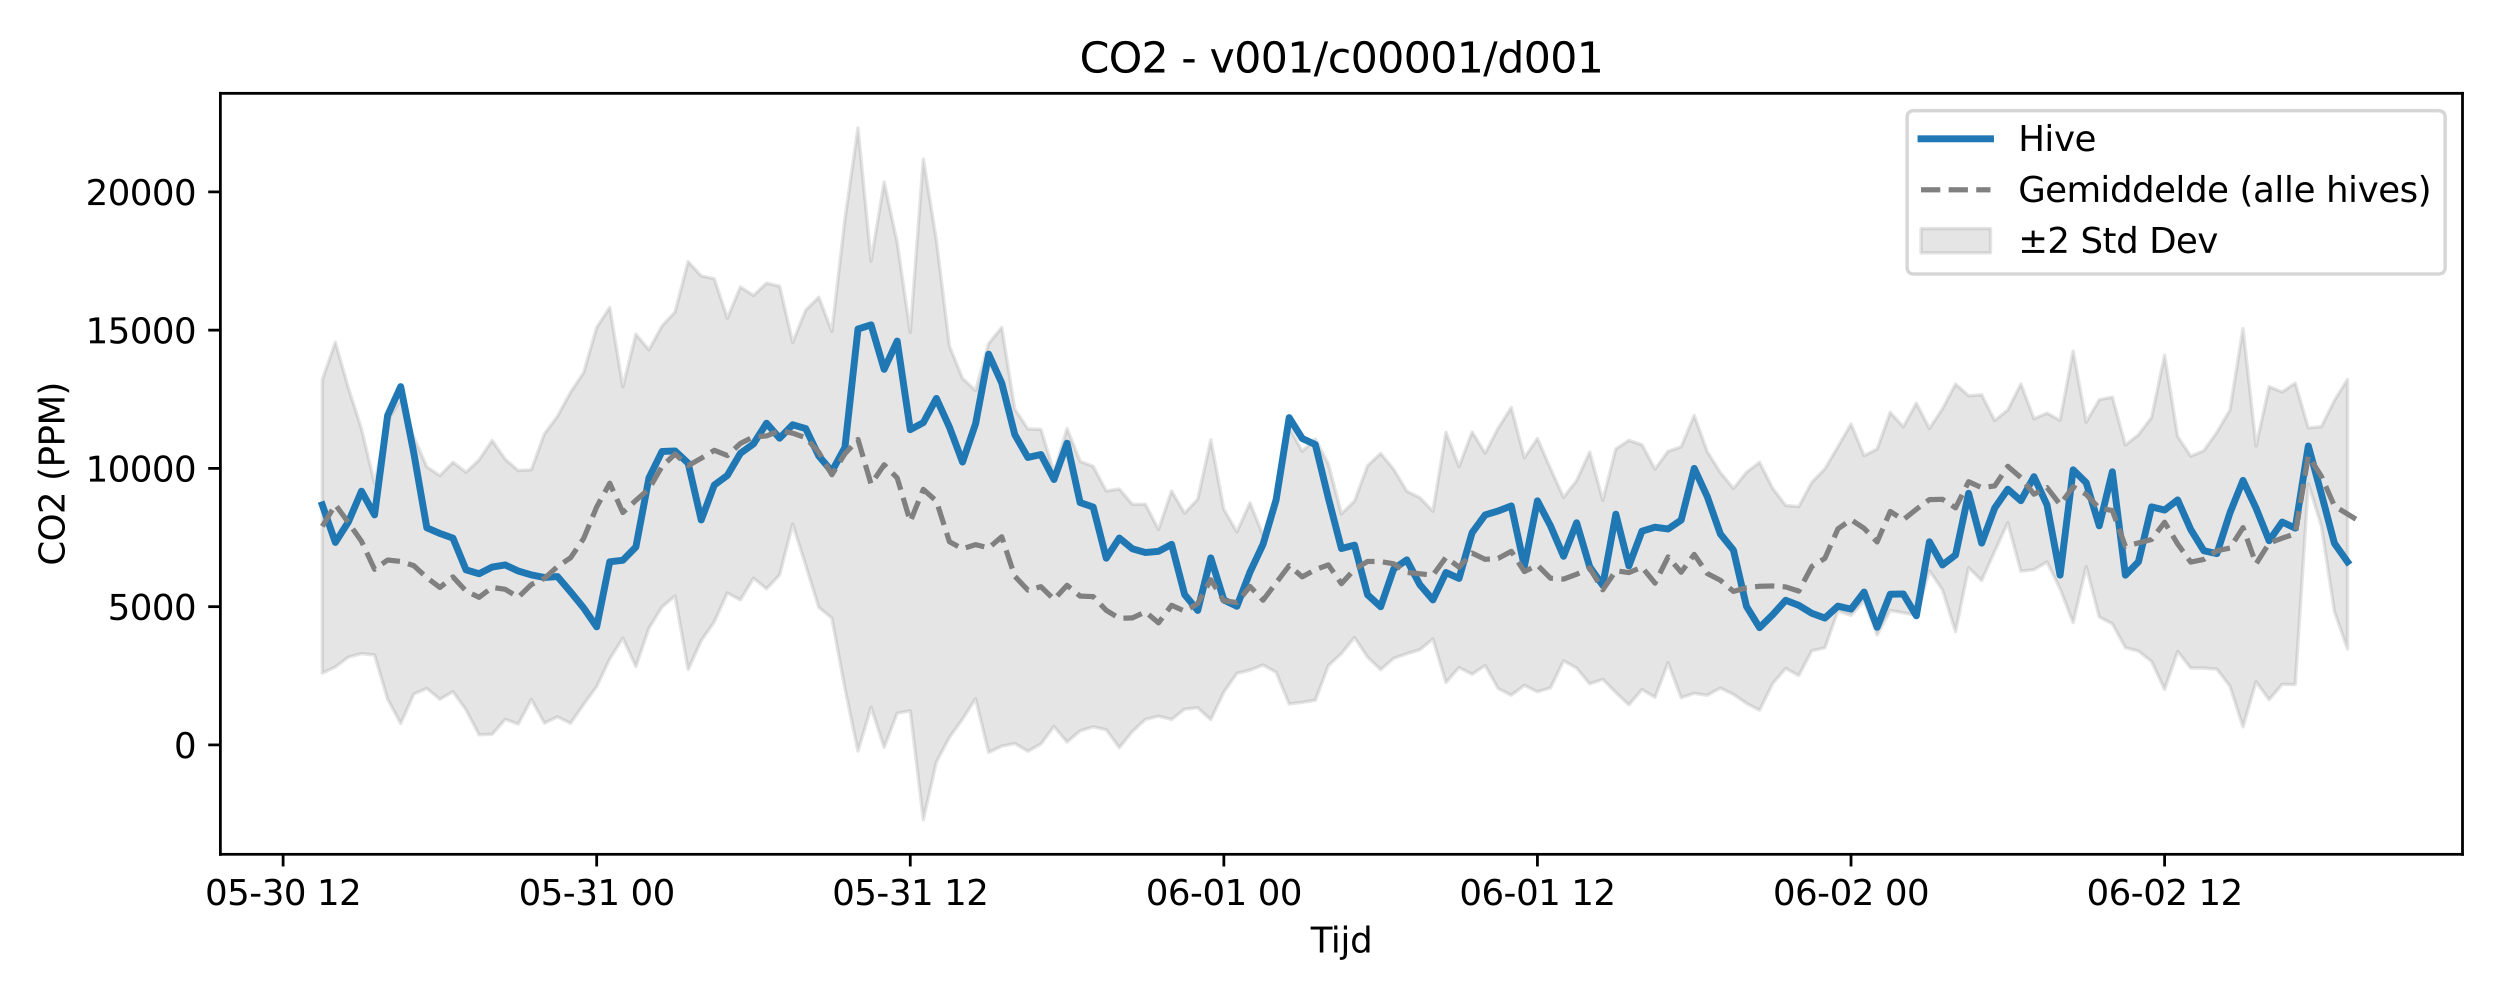<?xml version="1.0" encoding="utf-8" standalone="no"?>
<!DOCTYPE svg PUBLIC "-//W3C//DTD SVG 1.1//EN"
  "http://www.w3.org/Graphics/SVG/1.1/DTD/svg11.dtd">
<svg xmlns:xlink="http://www.w3.org/1999/xlink" width="720pt" height="288pt" viewBox="0 0 720 288" xmlns="http://www.w3.org/2000/svg" version="1.1">
 <defs>
  <style type="text/css">*{stroke-linejoin: round; stroke-linecap: butt}</style>
 </defs>
 <g id="figure_1">
  <g id="patch_1">
   <path d="M 0 288 
L 720 288 
L 720 0 
L 0 0 
z
" style="fill: #ffffff"/>
  </g>
  <g id="axes_1">
   <g id="patch_2">
    <path d="M 63.47 246.04 
L 709.2 246.04 
L 709.2 26.88 
L 63.47 26.88 
z
" style="fill: #ffffff"/>
   </g>
   <g id="FillBetweenPolyCollection_1">
    <defs>
     <path id="mf6eda9d746" d="M 92.821 -178.653 
L 92.821 -94.155 
L 96.584 -95.912 
L 100.347 -98.771 
L 104.11 -99.751 
L 107.873 -99.376 
L 111.636 -86.657 
L 115.399 -79.624 
L 119.162 -88.085 
L 122.925 -89.747 
L 126.688 -86.605 
L 130.451 -88.816 
L 134.214 -83.571 
L 137.977 -76.383 
L 141.74 -76.519 
L 145.503 -80.82 
L 149.266 -79.477 
L 153.029 -86.599 
L 156.792 -79.742 
L 160.555 -81.551 
L 164.318 -79.695 
L 168.081 -85.127 
L 171.844 -90.304 
L 175.607 -98.219 
L 179.37 -104.205 
L 183.133 -96.044 
L 186.896 -107.08 
L 190.659 -113.195 
L 194.422 -116.335 
L 198.185 -95.151 
L 201.948 -103.497 
L 205.711 -108.905 
L 209.474 -117.235 
L 213.237 -115.233 
L 217 -121.488 
L 220.763 -118.427 
L 224.526 -122.42 
L 228.289 -137.067 
L 232.052 -125.183 
L 235.815 -113.085 
L 239.578 -110.001 
L 243.341 -89.713 
L 247.104 -71.7 
L 250.867 -84.316 
L 254.63 -72.768 
L 258.393 -82.601 
L 262.156 -83.304 
L 265.919 -51.922 
L 269.682 -68.562 
L 273.445 -75.65 
L 277.208 -80.87 
L 280.971 -86.763 
L 284.734 -71.301 
L 288.497 -73.111 
L 292.26 -73.869 
L 296.023 -71.629 
L 299.786 -73.724 
L 303.549 -78.782 
L 307.312 -74.279 
L 311.075 -77.502 
L 314.838 -78.667 
L 318.601 -77.838 
L 322.364 -72.668 
L 326.127 -77.336 
L 329.89 -80.811 
L 333.653 -81.745 
L 337.416 -80.799 
L 341.179 -83.781 
L 344.942 -84.152 
L 348.705 -80.753 
L 352.468 -88.667 
L 356.231 -94.09 
L 359.994 -94.985 
L 363.757 -96.492 
L 367.52 -94.39 
L 371.283 -85.267 
L 375.046 -85.727 
L 378.809 -86.34 
L 382.572 -96.282 
L 386.335 -99.778 
L 390.098 -104.398 
L 393.861 -98.752 
L 397.624 -95.131 
L 401.387 -98.405 
L 405.15 -99.74 
L 408.913 -100.87 
L 412.676 -103.971 
L 416.439 -91.457 
L 420.202 -95.737 
L 423.965 -93.824 
L 427.728 -96.32 
L 431.491 -89.676 
L 435.254 -87.791 
L 439.017 -90.602 
L 442.78 -88.768 
L 446.543 -89.904 
L 450.306 -97.682 
L 454.069 -95.595 
L 457.832 -91.046 
L 461.595 -92.357 
L 465.358 -88.549 
L 469.121 -85.011 
L 472.884 -89.403 
L 476.647 -87.203 
L 480.41 -97.173 
L 484.173 -87.071 
L 487.936 -88.318 
L 491.699 -87.76 
L 495.462 -89.848 
L 499.225 -88.032 
L 502.988 -85.446 
L 506.751 -83.454 
L 510.514 -91.096 
L 514.277 -95.494 
L 518.04 -93.433 
L 521.803 -100.579 
L 525.566 -101.437 
L 529.329 -112.008 
L 533.092 -110.781 
L 536.855 -114.923 
L 540.618 -105.139 
L 544.381 -112.174 
L 548.144 -111.524 
L 551.907 -110.764 
L 555.67 -123.637 
L 559.433 -118.122 
L 563.196 -106.09 
L 566.959 -124.502 
L 570.722 -120.823 
L 574.485 -129.225 
L 578.248 -137.452 
L 582.011 -123.492 
L 585.774 -123.935 
L 589.537 -126.158 
L 593.3 -118.444 
L 597.063 -108.688 
L 600.826 -124.797 
L 604.589 -110.328 
L 608.352 -108.349 
L 612.115 -101.485 
L 615.878 -100.472 
L 619.641 -97.515 
L 623.404 -89.475 
L 627.167 -100.364 
L 630.93 -95.615 
L 634.693 -95.595 
L 638.456 -95.281 
L 642.219 -90.403 
L 645.982 -78.691 
L 649.745 -91.65 
L 653.508 -86.498 
L 657.271 -90.921 
L 661.034 -90.837 
L 664.797 -148.675 
L 668.56 -136.513 
L 672.323 -111.843 
L 676.086 -101.11 
L 676.086 -178.725 
L 676.086 -178.725 
L 672.323 -172.671 
L 668.56 -165.14 
L 664.797 -164.756 
L 661.034 -177.666 
L 657.271 -175.113 
L 653.508 -176.64 
L 649.745 -159.557 
L 645.982 -193.39 
L 642.219 -169.905 
L 638.456 -163.493 
L 634.693 -158.191 
L 630.93 -156.621 
L 627.167 -162.294 
L 623.404 -185.702 
L 619.641 -167.743 
L 615.878 -162.799 
L 612.115 -159.836 
L 608.352 -173.622 
L 604.589 -172.861 
L 600.826 -166.434 
L 597.063 -186.893 
L 593.3 -166.946 
L 589.537 -169.007 
L 585.774 -167.403 
L 582.011 -177.43 
L 578.248 -169.951 
L 574.485 -166.878 
L 570.722 -174.287 
L 566.959 -174.024 
L 563.196 -177.377 
L 559.433 -170.271 
L 555.67 -164.593 
L 551.907 -171.883 
L 548.144 -165.088 
L 544.381 -169.245 
L 540.618 -158.708 
L 536.855 -156.768 
L 533.092 -165.869 
L 529.329 -159.376 
L 525.566 -152.97 
L 521.803 -149.113 
L 518.04 -142.097 
L 514.277 -142.432 
L 510.514 -147.389 
L 506.751 -154.854 
L 502.988 -151.985 
L 499.225 -147.326 
L 495.462 -151.925 
L 491.699 -157.899 
L 487.936 -168.36 
L 484.173 -159.303 
L 480.41 -158.035 
L 476.647 -152.917 
L 472.884 -159.908 
L 469.121 -161.177 
L 465.358 -158.709 
L 461.595 -143.911 
L 457.832 -157.805 
L 454.069 -149.636 
L 450.306 -144.768 
L 446.543 -153.038 
L 442.78 -161.717 
L 439.017 -156.164 
L 435.254 -170.634 
L 431.491 -164.734 
L 427.728 -157.496 
L 423.965 -163.586 
L 420.202 -153.614 
L 416.439 -163.489 
L 412.676 -140.756 
L 408.913 -144.681 
L 405.15 -146.538 
L 401.387 -152.852 
L 397.624 -157.408 
L 393.861 -153.861 
L 390.098 -143.687 
L 386.335 -140.007 
L 382.572 -154.355 
L 378.809 -161.549 
L 375.046 -158.014 
L 371.283 -164.933 
L 367.52 -145.781 
L 363.757 -133.8 
L 359.994 -143.188 
L 356.231 -134.823 
L 352.468 -141.303 
L 348.705 -161.325 
L 344.942 -144.22 
L 341.179 -140.188 
L 337.416 -146.579 
L 333.653 -135.495 
L 329.89 -142.749 
L 326.127 -142.751 
L 322.364 -147.178 
L 318.601 -146.598 
L 314.838 -153.692 
L 311.075 -155.138 
L 307.312 -164.575 
L 303.549 -151.958 
L 299.786 -164.339 
L 296.023 -164.493 
L 292.26 -170.208 
L 288.497 -193.689 
L 284.734 -189.083 
L 280.971 -175.531 
L 277.208 -179.03 
L 273.445 -188.304 
L 269.682 -218.811 
L 265.919 -242.199 
L 262.156 -192.287 
L 258.393 -218.107 
L 254.63 -235.524 
L 250.867 -212.795 
L 247.104 -251.158 
L 243.341 -224.921 
L 239.578 -192.546 
L 235.815 -202.408 
L 232.052 -198.702 
L 228.289 -189.408 
L 224.526 -205.574 
L 220.763 -206.46 
L 217 -202.915 
L 213.237 -205.356 
L 209.474 -196.381 
L 205.711 -207.728 
L 201.948 -208.551 
L 198.185 -212.655 
L 194.422 -198.155 
L 190.659 -194.141 
L 186.896 -187.254 
L 183.133 -191.743 
L 179.37 -176.579 
L 175.607 -199.451 
L 171.844 -193.696 
L 168.081 -180.675 
L 164.318 -175.017 
L 160.555 -168.133 
L 156.792 -163.066 
L 153.029 -152.728 
L 149.266 -152.481 
L 145.503 -155.745 
L 141.74 -161.154 
L 137.977 -155.549 
L 134.214 -152.002 
L 130.451 -154.885 
L 126.688 -151.012 
L 122.925 -153.552 
L 119.162 -162.116 
L 115.399 -172.989 
L 111.636 -166.77 
L 107.873 -148.71 
L 104.11 -164.48 
L 100.347 -176.213 
L 96.584 -189.406 
L 92.821 -178.653 
z
" style="stroke: #808080; stroke-opacity: 0.2"/>
    </defs>
    <g clip-path="url(#p0c11ab1bc4)">
     <use xlink:href="#mf6eda9d746" x="0" y="288" style="fill: #808080; fill-opacity: 0.2; stroke: #808080; stroke-opacity: 0.2"/>
    </g>
   </g>
   <g id="matplotlib.axis_1">
    <g id="xtick_1">
     <g id="line2d_1">
      <defs>
       <path id="m4eb51821b5" d="M 0 0 
L 0 3.5 
" style="stroke: #000000; stroke-width: 0.8"/>
      </defs>
      <g>
       <use xlink:href="#m4eb51821b5" x="81.532" y="246.04" style="stroke: #000000; stroke-width: 0.8"/>
      </g>
     </g>
     <g id="text_1">
      <!-- 05-30 12 -->
      <g transform="translate(59.052 260.638) scale(0.1 -0.1)">
       <defs>
        <path id="DejaVuSans-30" d="M 2034 4250 
Q 1547 4250 1301 3770 
Q 1056 3291 1056 2328 
Q 1056 1369 1301 889 
Q 1547 409 2034 409 
Q 2525 409 2770 889 
Q 3016 1369 3016 2328 
Q 3016 3291 2770 3770 
Q 2525 4250 2034 4250 
z
M 2034 4750 
Q 2819 4750 3233 4129 
Q 3647 3509 3647 2328 
Q 3647 1150 3233 529 
Q 2819 -91 2034 -91 
Q 1250 -91 836 529 
Q 422 1150 422 2328 
Q 422 3509 836 4129 
Q 1250 4750 2034 4750 
z
" transform="scale(0.016)"/>
        <path id="DejaVuSans-35" d="M 691 4666 
L 3169 4666 
L 3169 4134 
L 1269 4134 
L 1269 2991 
Q 1406 3038 1543 3061 
Q 1681 3084 1819 3084 
Q 2600 3084 3056 2656 
Q 3513 2228 3513 1497 
Q 3513 744 3044 326 
Q 2575 -91 1722 -91 
Q 1428 -91 1123 -41 
Q 819 9 494 109 
L 494 744 
Q 775 591 1075 516 
Q 1375 441 1709 441 
Q 2250 441 2565 725 
Q 2881 1009 2881 1497 
Q 2881 1984 2565 2268 
Q 2250 2553 1709 2553 
Q 1456 2553 1204 2497 
Q 953 2441 691 2322 
L 691 4666 
z
" transform="scale(0.016)"/>
        <path id="DejaVuSans-2d" d="M 313 2009 
L 1997 2009 
L 1997 1497 
L 313 1497 
L 313 2009 
z
" transform="scale(0.016)"/>
        <path id="DejaVuSans-33" d="M 2597 2516 
Q 3050 2419 3304 2112 
Q 3559 1806 3559 1356 
Q 3559 666 3084 287 
Q 2609 -91 1734 -91 
Q 1441 -91 1130 -33 
Q 819 25 488 141 
L 488 750 
Q 750 597 1062 519 
Q 1375 441 1716 441 
Q 2309 441 2620 675 
Q 2931 909 2931 1356 
Q 2931 1769 2642 2001 
Q 2353 2234 1838 2234 
L 1294 2234 
L 1294 2753 
L 1863 2753 
Q 2328 2753 2575 2939 
Q 2822 3125 2822 3475 
Q 2822 3834 2567 4026 
Q 2313 4219 1838 4219 
Q 1578 4219 1281 4162 
Q 984 4106 628 3988 
L 628 4550 
Q 988 4650 1302 4700 
Q 1616 4750 1894 4750 
Q 2613 4750 3031 4423 
Q 3450 4097 3450 3541 
Q 3450 3153 3228 2886 
Q 3006 2619 2597 2516 
z
" transform="scale(0.016)"/>
        <path id="DejaVuSans-20" transform="scale(0.016)"/>
        <path id="DejaVuSans-31" d="M 794 531 
L 1825 531 
L 1825 4091 
L 703 3866 
L 703 4441 
L 1819 4666 
L 2450 4666 
L 2450 531 
L 3481 531 
L 3481 0 
L 794 0 
L 794 531 
z
" transform="scale(0.016)"/>
        <path id="DejaVuSans-32" d="M 1228 531 
L 3431 531 
L 3431 0 
L 469 0 
L 469 531 
Q 828 903 1448 1529 
Q 2069 2156 2228 2338 
Q 2531 2678 2651 2914 
Q 2772 3150 2772 3378 
Q 2772 3750 2511 3984 
Q 2250 4219 1831 4219 
Q 1534 4219 1204 4116 
Q 875 4013 500 3803 
L 500 4441 
Q 881 4594 1212 4672 
Q 1544 4750 1819 4750 
Q 2544 4750 2975 4387 
Q 3406 4025 3406 3419 
Q 3406 3131 3298 2873 
Q 3191 2616 2906 2266 
Q 2828 2175 2409 1742 
Q 1991 1309 1228 531 
z
" transform="scale(0.016)"/>
       </defs>
       <use xlink:href="#DejaVuSans-30"/>
       <use xlink:href="#DejaVuSans-35" transform="translate(63.623 0)"/>
       <use xlink:href="#DejaVuSans-2d" transform="translate(127.246 0)"/>
       <use xlink:href="#DejaVuSans-33" transform="translate(163.33 0)"/>
       <use xlink:href="#DejaVuSans-30" transform="translate(226.953 0)"/>
       <use xlink:href="#DejaVuSans-20" transform="translate(290.576 0)"/>
       <use xlink:href="#DejaVuSans-31" transform="translate(322.363 0)"/>
       <use xlink:href="#DejaVuSans-32" transform="translate(385.986 0)"/>
      </g>
     </g>
    </g>
    <g id="xtick_2">
     <g id="line2d_2">
      <g>
       <use xlink:href="#m4eb51821b5" x="171.844" y="246.04" style="stroke: #000000; stroke-width: 0.8"/>
      </g>
     </g>
     <g id="text_2">
      <!-- 05-31 00 -->
      <g transform="translate(149.364 260.638) scale(0.1 -0.1)">
       <use xlink:href="#DejaVuSans-30"/>
       <use xlink:href="#DejaVuSans-35" transform="translate(63.623 0)"/>
       <use xlink:href="#DejaVuSans-2d" transform="translate(127.246 0)"/>
       <use xlink:href="#DejaVuSans-33" transform="translate(163.33 0)"/>
       <use xlink:href="#DejaVuSans-31" transform="translate(226.953 0)"/>
       <use xlink:href="#DejaVuSans-20" transform="translate(290.576 0)"/>
       <use xlink:href="#DejaVuSans-30" transform="translate(322.363 0)"/>
       <use xlink:href="#DejaVuSans-30" transform="translate(385.986 0)"/>
      </g>
     </g>
    </g>
    <g id="xtick_3">
     <g id="line2d_3">
      <g>
       <use xlink:href="#m4eb51821b5" x="262.156" y="246.04" style="stroke: #000000; stroke-width: 0.8"/>
      </g>
     </g>
     <g id="text_3">
      <!-- 05-31 12 -->
      <g transform="translate(239.676 260.638) scale(0.1 -0.1)">
       <use xlink:href="#DejaVuSans-30"/>
       <use xlink:href="#DejaVuSans-35" transform="translate(63.623 0)"/>
       <use xlink:href="#DejaVuSans-2d" transform="translate(127.246 0)"/>
       <use xlink:href="#DejaVuSans-33" transform="translate(163.33 0)"/>
       <use xlink:href="#DejaVuSans-31" transform="translate(226.953 0)"/>
       <use xlink:href="#DejaVuSans-20" transform="translate(290.576 0)"/>
       <use xlink:href="#DejaVuSans-31" transform="translate(322.363 0)"/>
       <use xlink:href="#DejaVuSans-32" transform="translate(385.986 0)"/>
      </g>
     </g>
    </g>
    <g id="xtick_4">
     <g id="line2d_4">
      <g>
       <use xlink:href="#m4eb51821b5" x="352.468" y="246.04" style="stroke: #000000; stroke-width: 0.8"/>
      </g>
     </g>
     <g id="text_4">
      <!-- 06-01 00 -->
      <g transform="translate(329.988 260.638) scale(0.1 -0.1)">
       <defs>
        <path id="DejaVuSans-36" d="M 2113 2584 
Q 1688 2584 1439 2293 
Q 1191 2003 1191 1497 
Q 1191 994 1439 701 
Q 1688 409 2113 409 
Q 2538 409 2786 701 
Q 3034 994 3034 1497 
Q 3034 2003 2786 2293 
Q 2538 2584 2113 2584 
z
M 3366 4563 
L 3366 3988 
Q 3128 4100 2886 4159 
Q 2644 4219 2406 4219 
Q 1781 4219 1451 3797 
Q 1122 3375 1075 2522 
Q 1259 2794 1537 2939 
Q 1816 3084 2150 3084 
Q 2853 3084 3261 2657 
Q 3669 2231 3669 1497 
Q 3669 778 3244 343 
Q 2819 -91 2113 -91 
Q 1303 -91 875 529 
Q 447 1150 447 2328 
Q 447 3434 972 4092 
Q 1497 4750 2381 4750 
Q 2619 4750 2861 4703 
Q 3103 4656 3366 4563 
z
" transform="scale(0.016)"/>
       </defs>
       <use xlink:href="#DejaVuSans-30"/>
       <use xlink:href="#DejaVuSans-36" transform="translate(63.623 0)"/>
       <use xlink:href="#DejaVuSans-2d" transform="translate(127.246 0)"/>
       <use xlink:href="#DejaVuSans-30" transform="translate(163.33 0)"/>
       <use xlink:href="#DejaVuSans-31" transform="translate(226.953 0)"/>
       <use xlink:href="#DejaVuSans-20" transform="translate(290.576 0)"/>
       <use xlink:href="#DejaVuSans-30" transform="translate(322.363 0)"/>
       <use xlink:href="#DejaVuSans-30" transform="translate(385.986 0)"/>
      </g>
     </g>
    </g>
    <g id="xtick_5">
     <g id="line2d_5">
      <g>
       <use xlink:href="#m4eb51821b5" x="442.78" y="246.04" style="stroke: #000000; stroke-width: 0.8"/>
      </g>
     </g>
     <g id="text_5">
      <!-- 06-01 12 -->
      <g transform="translate(420.299 260.638) scale(0.1 -0.1)">
       <use xlink:href="#DejaVuSans-30"/>
       <use xlink:href="#DejaVuSans-36" transform="translate(63.623 0)"/>
       <use xlink:href="#DejaVuSans-2d" transform="translate(127.246 0)"/>
       <use xlink:href="#DejaVuSans-30" transform="translate(163.33 0)"/>
       <use xlink:href="#DejaVuSans-31" transform="translate(226.953 0)"/>
       <use xlink:href="#DejaVuSans-20" transform="translate(290.576 0)"/>
       <use xlink:href="#DejaVuSans-31" transform="translate(322.363 0)"/>
       <use xlink:href="#DejaVuSans-32" transform="translate(385.986 0)"/>
      </g>
     </g>
    </g>
    <g id="xtick_6">
     <g id="line2d_6">
      <g>
       <use xlink:href="#m4eb51821b5" x="533.092" y="246.04" style="stroke: #000000; stroke-width: 0.8"/>
      </g>
     </g>
     <g id="text_6">
      <!-- 06-02 00 -->
      <g transform="translate(510.611 260.638) scale(0.1 -0.1)">
       <use xlink:href="#DejaVuSans-30"/>
       <use xlink:href="#DejaVuSans-36" transform="translate(63.623 0)"/>
       <use xlink:href="#DejaVuSans-2d" transform="translate(127.246 0)"/>
       <use xlink:href="#DejaVuSans-30" transform="translate(163.33 0)"/>
       <use xlink:href="#DejaVuSans-32" transform="translate(226.953 0)"/>
       <use xlink:href="#DejaVuSans-20" transform="translate(290.576 0)"/>
       <use xlink:href="#DejaVuSans-30" transform="translate(322.363 0)"/>
       <use xlink:href="#DejaVuSans-30" transform="translate(385.986 0)"/>
      </g>
     </g>
    </g>
    <g id="xtick_7">
     <g id="line2d_7">
      <g>
       <use xlink:href="#m4eb51821b5" x="623.404" y="246.04" style="stroke: #000000; stroke-width: 0.8"/>
      </g>
     </g>
     <g id="text_7">
      <!-- 06-02 12 -->
      <g transform="translate(600.923 260.638) scale(0.1 -0.1)">
       <use xlink:href="#DejaVuSans-30"/>
       <use xlink:href="#DejaVuSans-36" transform="translate(63.623 0)"/>
       <use xlink:href="#DejaVuSans-2d" transform="translate(127.246 0)"/>
       <use xlink:href="#DejaVuSans-30" transform="translate(163.33 0)"/>
       <use xlink:href="#DejaVuSans-32" transform="translate(226.953 0)"/>
       <use xlink:href="#DejaVuSans-20" transform="translate(290.576 0)"/>
       <use xlink:href="#DejaVuSans-31" transform="translate(322.363 0)"/>
       <use xlink:href="#DejaVuSans-32" transform="translate(385.986 0)"/>
      </g>
     </g>
    </g>
    <g id="text_8">
     <!-- Tijd -->
     <g transform="translate(377.485 274.317) scale(0.1 -0.1)">
      <defs>
       <path id="DejaVuSans-54" d="M -19 4666 
L 3928 4666 
L 3928 4134 
L 2272 4134 
L 2272 0 
L 1638 0 
L 1638 4134 
L -19 4134 
L -19 4666 
z
" transform="scale(0.016)"/>
       <path id="DejaVuSans-69" d="M 603 3500 
L 1178 3500 
L 1178 0 
L 603 0 
L 603 3500 
z
M 603 4863 
L 1178 4863 
L 1178 4134 
L 603 4134 
L 603 4863 
z
" transform="scale(0.016)"/>
       <path id="DejaVuSans-6a" d="M 603 3500 
L 1178 3500 
L 1178 -63 
Q 1178 -731 923 -1031 
Q 669 -1331 103 -1331 
L -116 -1331 
L -116 -844 
L 38 -844 
Q 366 -844 484 -692 
Q 603 -541 603 -63 
L 603 3500 
z
M 603 4863 
L 1178 4863 
L 1178 4134 
L 603 4134 
L 603 4863 
z
" transform="scale(0.016)"/>
       <path id="DejaVuSans-64" d="M 2906 2969 
L 2906 4863 
L 3481 4863 
L 3481 0 
L 2906 0 
L 2906 525 
Q 2725 213 2448 61 
Q 2172 -91 1784 -91 
Q 1150 -91 751 415 
Q 353 922 353 1747 
Q 353 2572 751 3078 
Q 1150 3584 1784 3584 
Q 2172 3584 2448 3432 
Q 2725 3281 2906 2969 
z
M 947 1747 
Q 947 1113 1208 752 
Q 1469 391 1925 391 
Q 2381 391 2643 752 
Q 2906 1113 2906 1747 
Q 2906 2381 2643 2742 
Q 2381 3103 1925 3103 
Q 1469 3103 1208 2742 
Q 947 2381 947 1747 
z
" transform="scale(0.016)"/>
      </defs>
      <use xlink:href="#DejaVuSans-54"/>
      <use xlink:href="#DejaVuSans-69" transform="translate(57.959 0)"/>
      <use xlink:href="#DejaVuSans-6a" transform="translate(85.742 0)"/>
      <use xlink:href="#DejaVuSans-64" transform="translate(113.525 0)"/>
     </g>
    </g>
   </g>
   <g id="matplotlib.axis_2">
    <g id="ytick_1">
     <g id="line2d_8">
      <defs>
       <path id="m3d5d2f3de2" d="M 0 0 
L -3.5 0 
" style="stroke: #000000; stroke-width: 0.8"/>
      </defs>
      <g>
       <use xlink:href="#m3d5d2f3de2" x="63.47" y="214.532" style="stroke: #000000; stroke-width: 0.8"/>
      </g>
     </g>
     <g id="text_9">
      <!-- 0 -->
      <g transform="translate(50.108 218.331) scale(0.1 -0.1)">
       <use xlink:href="#DejaVuSans-30"/>
      </g>
     </g>
    </g>
    <g id="ytick_2">
     <g id="line2d_9">
      <g>
       <use xlink:href="#m3d5d2f3de2" x="63.47" y="174.716" style="stroke: #000000; stroke-width: 0.8"/>
      </g>
     </g>
     <g id="text_10">
      <!-- 5000 -->
      <g transform="translate(31.02 178.515) scale(0.1 -0.1)">
       <use xlink:href="#DejaVuSans-35"/>
       <use xlink:href="#DejaVuSans-30" transform="translate(63.623 0)"/>
       <use xlink:href="#DejaVuSans-30" transform="translate(127.246 0)"/>
       <use xlink:href="#DejaVuSans-30" transform="translate(190.869 0)"/>
      </g>
     </g>
    </g>
    <g id="ytick_3">
     <g id="line2d_10">
      <g>
       <use xlink:href="#m3d5d2f3de2" x="63.47" y="134.9" style="stroke: #000000; stroke-width: 0.8"/>
      </g>
     </g>
     <g id="text_11">
      <!-- 10000 -->
      <g transform="translate(24.657 138.699) scale(0.1 -0.1)">
       <use xlink:href="#DejaVuSans-31"/>
       <use xlink:href="#DejaVuSans-30" transform="translate(63.623 0)"/>
       <use xlink:href="#DejaVuSans-30" transform="translate(127.246 0)"/>
       <use xlink:href="#DejaVuSans-30" transform="translate(190.869 0)"/>
       <use xlink:href="#DejaVuSans-30" transform="translate(254.492 0)"/>
      </g>
     </g>
    </g>
    <g id="ytick_4">
     <g id="line2d_11">
      <g>
       <use xlink:href="#m3d5d2f3de2" x="63.47" y="95.084" style="stroke: #000000; stroke-width: 0.8"/>
      </g>
     </g>
     <g id="text_12">
      <!-- 15000 -->
      <g transform="translate(24.657 98.883) scale(0.1 -0.1)">
       <use xlink:href="#DejaVuSans-31"/>
       <use xlink:href="#DejaVuSans-35" transform="translate(63.623 0)"/>
       <use xlink:href="#DejaVuSans-30" transform="translate(127.246 0)"/>
       <use xlink:href="#DejaVuSans-30" transform="translate(190.869 0)"/>
       <use xlink:href="#DejaVuSans-30" transform="translate(254.492 0)"/>
      </g>
     </g>
    </g>
    <g id="ytick_5">
     <g id="line2d_12">
      <g>
       <use xlink:href="#m3d5d2f3de2" x="63.47" y="55.268" style="stroke: #000000; stroke-width: 0.8"/>
      </g>
     </g>
     <g id="text_13">
      <!-- 20000 -->
      <g transform="translate(24.657 59.067) scale(0.1 -0.1)">
       <use xlink:href="#DejaVuSans-32"/>
       <use xlink:href="#DejaVuSans-30" transform="translate(63.623 0)"/>
       <use xlink:href="#DejaVuSans-30" transform="translate(127.246 0)"/>
       <use xlink:href="#DejaVuSans-30" transform="translate(190.869 0)"/>
       <use xlink:href="#DejaVuSans-30" transform="translate(254.492 0)"/>
      </g>
     </g>
    </g>
    <g id="text_14">
     <!-- CO2 (PPM) -->
     <g transform="translate(18.578 162.903) rotate(-90) scale(0.1 -0.1)">
      <defs>
       <path id="DejaVuSans-43" d="M 4122 4306 
L 4122 3641 
Q 3803 3938 3442 4084 
Q 3081 4231 2675 4231 
Q 1875 4231 1450 3742 
Q 1025 3253 1025 2328 
Q 1025 1406 1450 917 
Q 1875 428 2675 428 
Q 3081 428 3442 575 
Q 3803 722 4122 1019 
L 4122 359 
Q 3791 134 3420 21 
Q 3050 -91 2638 -91 
Q 1578 -91 968 557 
Q 359 1206 359 2328 
Q 359 3453 968 4101 
Q 1578 4750 2638 4750 
Q 3056 4750 3426 4639 
Q 3797 4528 4122 4306 
z
" transform="scale(0.016)"/>
       <path id="DejaVuSans-4f" d="M 2522 4238 
Q 1834 4238 1429 3725 
Q 1025 3213 1025 2328 
Q 1025 1447 1429 934 
Q 1834 422 2522 422 
Q 3209 422 3611 934 
Q 4013 1447 4013 2328 
Q 4013 3213 3611 3725 
Q 3209 4238 2522 4238 
z
M 2522 4750 
Q 3503 4750 4090 4092 
Q 4678 3434 4678 2328 
Q 4678 1225 4090 567 
Q 3503 -91 2522 -91 
Q 1538 -91 948 565 
Q 359 1222 359 2328 
Q 359 3434 948 4092 
Q 1538 4750 2522 4750 
z
" transform="scale(0.016)"/>
       <path id="DejaVuSans-28" d="M 1984 4856 
Q 1566 4138 1362 3434 
Q 1159 2731 1159 2009 
Q 1159 1288 1364 580 
Q 1569 -128 1984 -844 
L 1484 -844 
Q 1016 -109 783 600 
Q 550 1309 550 2009 
Q 550 2706 781 3412 
Q 1013 4119 1484 4856 
L 1984 4856 
z
" transform="scale(0.016)"/>
       <path id="DejaVuSans-50" d="M 1259 4147 
L 1259 2394 
L 2053 2394 
Q 2494 2394 2734 2622 
Q 2975 2850 2975 3272 
Q 2975 3691 2734 3919 
Q 2494 4147 2053 4147 
L 1259 4147 
z
M 628 4666 
L 2053 4666 
Q 2838 4666 3239 4311 
Q 3641 3956 3641 3272 
Q 3641 2581 3239 2228 
Q 2838 1875 2053 1875 
L 1259 1875 
L 1259 0 
L 628 0 
L 628 4666 
z
" transform="scale(0.016)"/>
       <path id="DejaVuSans-4d" d="M 628 4666 
L 1569 4666 
L 2759 1491 
L 3956 4666 
L 4897 4666 
L 4897 0 
L 4281 0 
L 4281 4097 
L 3078 897 
L 2444 897 
L 1241 4097 
L 1241 0 
L 628 0 
L 628 4666 
z
" transform="scale(0.016)"/>
       <path id="DejaVuSans-29" d="M 513 4856 
L 1013 4856 
Q 1481 4119 1714 3412 
Q 1947 2706 1947 2009 
Q 1947 1309 1714 600 
Q 1481 -109 1013 -844 
L 513 -844 
Q 928 -128 1133 580 
Q 1338 1288 1338 2009 
Q 1338 2731 1133 3434 
Q 928 4138 513 4856 
z
" transform="scale(0.016)"/>
      </defs>
      <use xlink:href="#DejaVuSans-43"/>
      <use xlink:href="#DejaVuSans-4f" transform="translate(69.824 0)"/>
      <use xlink:href="#DejaVuSans-32" transform="translate(148.535 0)"/>
      <use xlink:href="#DejaVuSans-20" transform="translate(212.158 0)"/>
      <use xlink:href="#DejaVuSans-28" transform="translate(243.945 0)"/>
      <use xlink:href="#DejaVuSans-50" transform="translate(282.959 0)"/>
      <use xlink:href="#DejaVuSans-50" transform="translate(343.262 0)"/>
      <use xlink:href="#DejaVuSans-4d" transform="translate(403.564 0)"/>
      <use xlink:href="#DejaVuSans-29" transform="translate(489.844 0)"/>
     </g>
    </g>
   </g>
   <g id="line2d_13">
    <path d="M 92.821 145.409 
L 96.584 156.207 
L 100.347 150.295 
L 104.11 141.469 
L 107.873 148.289 
L 111.636 119.648 
L 115.399 111.355 
L 119.162 130.39 
L 122.925 152.005 
L 126.688 153.64 
L 130.451 154.978 
L 134.214 164.114 
L 137.977 165.24 
L 141.74 163.315 
L 145.503 162.707 
L 149.266 164.456 
L 153.029 165.574 
L 156.792 166.32 
L 160.555 166.044 
L 164.318 170.453 
L 168.081 175.074 
L 171.844 180.524 
L 175.607 161.802 
L 179.37 161.356 
L 183.133 157.536 
L 186.896 137.652 
L 190.659 130.026 
L 194.422 129.883 
L 198.185 133.4 
L 201.948 149.748 
L 205.711 139.704 
L 209.474 136.928 
L 213.237 130.552 
L 217 127.839 
L 220.763 121.888 
L 224.526 126.196 
L 228.289 122.329 
L 232.052 123.441 
L 235.815 131.311 
L 239.578 135.773 
L 243.341 128.872 
L 247.104 94.757 
L 250.867 93.563 
L 254.63 106.362 
L 258.393 98.24 
L 262.156 123.746 
L 265.919 121.705 
L 269.682 114.748 
L 273.445 123.027 
L 277.208 133.066 
L 280.971 122.029 
L 284.734 102.004 
L 288.497 110.307 
L 292.26 125.174 
L 296.023 131.749 
L 299.786 130.908 
L 303.549 138.093 
L 307.312 127.641 
L 311.075 144.742 
L 314.838 146.038 
L 318.601 160.756 
L 322.364 154.954 
L 326.127 158.054 
L 329.89 159.124 
L 333.653 158.784 
L 337.416 156.777 
L 341.179 171.252 
L 344.942 175.799 
L 348.705 160.682 
L 352.468 172.786 
L 356.231 174.604 
L 359.994 164.775 
L 363.757 156.764 
L 367.52 143.967 
L 371.283 120.287 
L 375.046 126.284 
L 378.809 128.025 
L 382.572 143.484 
L 386.335 157.977 
L 390.098 156.998 
L 393.861 171.296 
L 397.624 174.75 
L 401.387 163.842 
L 405.15 161.245 
L 408.913 168.385 
L 412.676 172.773 
L 416.439 164.885 
L 420.202 166.588 
L 423.965 153.414 
L 427.728 148.29 
L 431.491 147.159 
L 435.254 145.711 
L 439.017 163.124 
L 442.78 144.241 
L 446.543 151.45 
L 450.306 160.204 
L 454.069 150.561 
L 457.832 163.241 
L 461.595 168.576 
L 465.358 148.087 
L 469.121 162.978 
L 472.884 152.978 
L 476.647 151.835 
L 480.41 152.347 
L 484.173 149.787 
L 487.936 134.904 
L 491.699 143.049 
L 495.462 153.783 
L 499.225 158.431 
L 502.988 174.641 
L 506.751 180.765 
L 510.514 177.052 
L 514.277 172.882 
L 518.04 174.328 
L 521.803 176.632 
L 525.566 178.002 
L 529.329 174.564 
L 533.092 175.435 
L 536.855 170.516 
L 540.618 180.643 
L 544.381 171.135 
L 548.144 171.066 
L 551.907 177.344 
L 555.67 156.042 
L 559.433 162.711 
L 563.196 159.821 
L 566.959 142.075 
L 570.722 156.416 
L 574.485 146.287 
L 578.248 140.893 
L 582.011 144.197 
L 585.774 137.297 
L 589.537 145.419 
L 593.3 165.63 
L 597.063 135.31 
L 600.826 139.017 
L 604.589 151.435 
L 608.352 135.879 
L 612.115 165.646 
L 615.878 161.795 
L 619.641 145.985 
L 623.404 146.89 
L 627.167 143.982 
L 630.93 152.493 
L 634.693 158.609 
L 638.456 159.442 
L 642.219 147.731 
L 645.982 138.36 
L 649.745 146.361 
L 653.508 155.728 
L 657.271 150.352 
L 661.034 152.092 
L 664.797 128.442 
L 668.56 142.234 
L 672.323 156.496 
L 676.086 161.803 
L 676.086 161.803 
" clip-path="url(#p0c11ab1bc4)" style="fill: none; stroke: #1f77b4; stroke-width: 2; stroke-linecap: square"/>
   </g>
   <g id="line2d_14">
    <path d="M 92.821 151.596 
L 96.584 145.341 
L 100.347 150.508 
L 104.11 155.884 
L 107.873 163.957 
L 111.636 161.287 
L 115.399 161.694 
L 119.162 162.899 
L 122.925 166.351 
L 126.688 169.192 
L 130.451 166.15 
L 134.214 170.213 
L 137.977 172.034 
L 141.74 169.163 
L 145.503 169.717 
L 149.266 172.021 
L 153.029 168.336 
L 156.792 166.596 
L 160.555 163.158 
L 164.318 160.644 
L 168.081 155.099 
L 171.844 146 
L 175.607 139.165 
L 179.37 147.608 
L 183.133 144.107 
L 186.896 140.833 
L 190.659 134.332 
L 194.422 130.755 
L 198.185 134.097 
L 201.948 131.976 
L 205.711 129.683 
L 209.474 131.192 
L 213.237 127.706 
L 217 125.799 
L 220.763 125.557 
L 224.526 124.003 
L 228.289 124.762 
L 232.052 126.058 
L 235.815 130.253 
L 239.578 136.726 
L 243.341 130.683 
L 247.104 126.571 
L 250.867 139.445 
L 254.63 133.854 
L 258.393 137.646 
L 262.156 150.205 
L 265.919 140.94 
L 269.682 144.313 
L 273.445 156.023 
L 277.208 158.05 
L 280.971 156.853 
L 284.734 157.808 
L 288.497 154.6 
L 292.26 165.962 
L 296.023 169.939 
L 299.786 168.968 
L 303.549 172.63 
L 307.312 168.573 
L 311.075 171.68 
L 314.838 171.82 
L 318.601 175.782 
L 322.364 178.077 
L 326.127 177.956 
L 329.89 176.22 
L 333.653 179.38 
L 337.416 174.311 
L 341.179 176.016 
L 344.942 173.814 
L 348.705 166.961 
L 352.468 173.015 
L 356.231 173.543 
L 359.994 168.914 
L 363.757 172.854 
L 371.283 162.9 
L 375.046 166.13 
L 378.809 164.055 
L 382.572 162.682 
L 386.335 168.107 
L 390.098 163.957 
L 393.861 161.693 
L 397.624 161.731 
L 401.387 162.371 
L 405.15 164.861 
L 412.676 165.636 
L 416.439 160.527 
L 420.202 163.325 
L 423.965 159.295 
L 427.728 161.092 
L 431.491 160.795 
L 435.254 158.787 
L 439.017 164.617 
L 442.78 162.757 
L 446.543 166.529 
L 450.306 166.775 
L 454.069 165.385 
L 457.832 163.575 
L 461.595 169.866 
L 465.358 164.371 
L 469.121 164.906 
L 472.884 163.344 
L 476.647 167.94 
L 480.41 160.396 
L 484.173 164.813 
L 487.936 159.661 
L 491.699 165.17 
L 495.462 167.113 
L 499.225 170.321 
L 502.988 169.285 
L 506.751 168.846 
L 510.514 168.758 
L 514.277 169.037 
L 518.04 170.235 
L 521.803 163.154 
L 525.566 160.796 
L 529.329 152.308 
L 533.092 149.675 
L 536.855 152.155 
L 540.618 156.077 
L 544.381 147.291 
L 548.144 149.694 
L 551.907 146.676 
L 555.67 143.885 
L 559.433 143.804 
L 563.196 146.267 
L 566.959 138.737 
L 570.722 140.445 
L 574.485 139.948 
L 578.248 134.299 
L 582.011 137.539 
L 585.774 142.331 
L 589.537 140.417 
L 593.3 145.305 
L 597.063 140.21 
L 600.826 142.385 
L 604.589 146.406 
L 608.352 147.014 
L 612.115 157.339 
L 619.641 155.371 
L 623.404 150.412 
L 627.167 156.671 
L 630.93 161.882 
L 634.693 161.107 
L 638.456 158.613 
L 642.219 157.846 
L 645.982 151.96 
L 649.745 162.397 
L 653.508 156.431 
L 657.271 154.983 
L 661.034 153.749 
L 664.797 131.285 
L 668.56 137.173 
L 672.323 145.743 
L 679.849 150.34 
L 679.849 150.34 
" clip-path="url(#p0c11ab1bc4)" style="fill: none; stroke-dasharray: 5.55,2.4; stroke-dashoffset: 0; stroke: #808080; stroke-width: 1.5"/>
   </g>
   <g id="patch_3">
    <path d="M 63.47 246.04 
L 63.47 26.88 
" style="fill: none; stroke: #000000; stroke-width: 0.8; stroke-linejoin: miter; stroke-linecap: square"/>
   </g>
   <g id="patch_4">
    <path d="M 709.2 246.04 
L 709.2 26.88 
" style="fill: none; stroke: #000000; stroke-width: 0.8; stroke-linejoin: miter; stroke-linecap: square"/>
   </g>
   <g id="patch_5">
    <path d="M 63.47 246.04 
L 709.2 246.04 
" style="fill: none; stroke: #000000; stroke-width: 0.8; stroke-linejoin: miter; stroke-linecap: square"/>
   </g>
   <g id="patch_6">
    <path d="M 63.47 26.88 
L 709.2 26.88 
" style="fill: none; stroke: #000000; stroke-width: 0.8; stroke-linejoin: miter; stroke-linecap: square"/>
   </g>
   <g id="text_15">
    <!-- CO2 - v001/c00001/d001 -->
    <g transform="translate(310.932 20.88) scale(0.12 -0.12)">
     <defs>
      <path id="DejaVuSans-76" d="M 191 3500 
L 800 3500 
L 1894 563 
L 2988 3500 
L 3597 3500 
L 2284 0 
L 1503 0 
L 191 3500 
z
" transform="scale(0.016)"/>
      <path id="DejaVuSans-2f" d="M 1625 4666 
L 2156 4666 
L 531 -594 
L 0 -594 
L 1625 4666 
z
" transform="scale(0.016)"/>
      <path id="DejaVuSans-63" d="M 3122 3366 
L 3122 2828 
Q 2878 2963 2633 3030 
Q 2388 3097 2138 3097 
Q 1578 3097 1268 2742 
Q 959 2388 959 1747 
Q 959 1106 1268 751 
Q 1578 397 2138 397 
Q 2388 397 2633 464 
Q 2878 531 3122 666 
L 3122 134 
Q 2881 22 2623 -34 
Q 2366 -91 2075 -91 
Q 1284 -91 818 406 
Q 353 903 353 1747 
Q 353 2603 823 3093 
Q 1294 3584 2113 3584 
Q 2378 3584 2631 3529 
Q 2884 3475 3122 3366 
z
" transform="scale(0.016)"/>
     </defs>
     <use xlink:href="#DejaVuSans-43"/>
     <use xlink:href="#DejaVuSans-4f" transform="translate(69.824 0)"/>
     <use xlink:href="#DejaVuSans-32" transform="translate(148.535 0)"/>
     <use xlink:href="#DejaVuSans-20" transform="translate(212.158 0)"/>
     <use xlink:href="#DejaVuSans-2d" transform="translate(243.945 0)"/>
     <use xlink:href="#DejaVuSans-20" transform="translate(280.029 0)"/>
     <use xlink:href="#DejaVuSans-76" transform="translate(311.816 0)"/>
     <use xlink:href="#DejaVuSans-30" transform="translate(370.996 0)"/>
     <use xlink:href="#DejaVuSans-30" transform="translate(434.619 0)"/>
     <use xlink:href="#DejaVuSans-31" transform="translate(498.242 0)"/>
     <use xlink:href="#DejaVuSans-2f" transform="translate(561.865 0)"/>
     <use xlink:href="#DejaVuSans-63" transform="translate(595.557 0)"/>
     <use xlink:href="#DejaVuSans-30" transform="translate(650.537 0)"/>
     <use xlink:href="#DejaVuSans-30" transform="translate(714.16 0)"/>
     <use xlink:href="#DejaVuSans-30" transform="translate(777.783 0)"/>
     <use xlink:href="#DejaVuSans-30" transform="translate(841.406 0)"/>
     <use xlink:href="#DejaVuSans-31" transform="translate(905.029 0)"/>
     <use xlink:href="#DejaVuSans-2f" transform="translate(968.652 0)"/>
     <use xlink:href="#DejaVuSans-64" transform="translate(1002.344 0)"/>
     <use xlink:href="#DejaVuSans-30" transform="translate(1065.82 0)"/>
     <use xlink:href="#DejaVuSans-30" transform="translate(1129.443 0)"/>
     <use xlink:href="#DejaVuSans-31" transform="translate(1193.066 0)"/>
    </g>
   </g>
   <g id="legend_1">
    <g id="patch_7">
     <path d="M 551.256 78.914 
L 702.2 78.914 
Q 704.2 78.914 704.2 76.914 
L 704.2 33.88 
Q 704.2 31.88 702.2 31.88 
L 551.256 31.88 
Q 549.256 31.88 549.256 33.88 
L 549.256 76.914 
Q 549.256 78.914 551.256 78.914 
z
" style="fill: #ffffff; opacity: 0.8; stroke: #cccccc; stroke-linejoin: miter"/>
    </g>
    <g id="line2d_15">
     <path d="M 553.256 39.978 
L 563.256 39.978 
L 573.256 39.978 
" style="fill: none; stroke: #1f77b4; stroke-width: 2; stroke-linecap: square"/>
    </g>
    <g id="text_16">
     <!-- Hive -->
     <g transform="translate(581.256 43.478) scale(0.1 -0.1)">
      <defs>
       <path id="DejaVuSans-48" d="M 628 4666 
L 1259 4666 
L 1259 2753 
L 3553 2753 
L 3553 4666 
L 4184 4666 
L 4184 0 
L 3553 0 
L 3553 2222 
L 1259 2222 
L 1259 0 
L 628 0 
L 628 4666 
z
" transform="scale(0.016)"/>
       <path id="DejaVuSans-65" d="M 3597 1894 
L 3597 1613 
L 953 1613 
Q 991 1019 1311 708 
Q 1631 397 2203 397 
Q 2534 397 2845 478 
Q 3156 559 3463 722 
L 3463 178 
Q 3153 47 2828 -22 
Q 2503 -91 2169 -91 
Q 1331 -91 842 396 
Q 353 884 353 1716 
Q 353 2575 817 3079 
Q 1281 3584 2069 3584 
Q 2775 3584 3186 3129 
Q 3597 2675 3597 1894 
z
M 3022 2063 
Q 3016 2534 2758 2815 
Q 2500 3097 2075 3097 
Q 1594 3097 1305 2825 
Q 1016 2553 972 2059 
L 3022 2063 
z
" transform="scale(0.016)"/>
      </defs>
      <use xlink:href="#DejaVuSans-48"/>
      <use xlink:href="#DejaVuSans-69" transform="translate(75.195 0)"/>
      <use xlink:href="#DejaVuSans-76" transform="translate(102.979 0)"/>
      <use xlink:href="#DejaVuSans-65" transform="translate(162.158 0)"/>
     </g>
    </g>
    <g id="line2d_16">
     <path d="M 553.256 54.657 
L 563.256 54.657 
L 573.256 54.657 
" style="fill: none; stroke-dasharray: 5.55,2.4; stroke-dashoffset: 0; stroke: #808080; stroke-width: 1.5"/>
    </g>
    <g id="text_17">
     <!-- Gemiddelde (alle hives) -->
     <g transform="translate(581.256 58.157) scale(0.1 -0.1)">
      <defs>
       <path id="DejaVuSans-47" d="M 3809 666 
L 3809 1919 
L 2778 1919 
L 2778 2438 
L 4434 2438 
L 4434 434 
Q 4069 175 3628 42 
Q 3188 -91 2688 -91 
Q 1594 -91 976 548 
Q 359 1188 359 2328 
Q 359 3472 976 4111 
Q 1594 4750 2688 4750 
Q 3144 4750 3555 4637 
Q 3966 4525 4313 4306 
L 4313 3634 
Q 3963 3931 3569 4081 
Q 3175 4231 2741 4231 
Q 1884 4231 1454 3753 
Q 1025 3275 1025 2328 
Q 1025 1384 1454 906 
Q 1884 428 2741 428 
Q 3075 428 3337 486 
Q 3600 544 3809 666 
z
" transform="scale(0.016)"/>
       <path id="DejaVuSans-6d" d="M 3328 2828 
Q 3544 3216 3844 3400 
Q 4144 3584 4550 3584 
Q 5097 3584 5394 3201 
Q 5691 2819 5691 2113 
L 5691 0 
L 5113 0 
L 5113 2094 
Q 5113 2597 4934 2840 
Q 4756 3084 4391 3084 
Q 3944 3084 3684 2787 
Q 3425 2491 3425 1978 
L 3425 0 
L 2847 0 
L 2847 2094 
Q 2847 2600 2669 2842 
Q 2491 3084 2119 3084 
Q 1678 3084 1418 2786 
Q 1159 2488 1159 1978 
L 1159 0 
L 581 0 
L 581 3500 
L 1159 3500 
L 1159 2956 
Q 1356 3278 1631 3431 
Q 1906 3584 2284 3584 
Q 2666 3584 2933 3390 
Q 3200 3197 3328 2828 
z
" transform="scale(0.016)"/>
       <path id="DejaVuSans-6c" d="M 603 4863 
L 1178 4863 
L 1178 0 
L 603 0 
L 603 4863 
z
" transform="scale(0.016)"/>
       <path id="DejaVuSans-61" d="M 2194 1759 
Q 1497 1759 1228 1600 
Q 959 1441 959 1056 
Q 959 750 1161 570 
Q 1363 391 1709 391 
Q 2188 391 2477 730 
Q 2766 1069 2766 1631 
L 2766 1759 
L 2194 1759 
z
M 3341 1997 
L 3341 0 
L 2766 0 
L 2766 531 
Q 2569 213 2275 61 
Q 1981 -91 1556 -91 
Q 1019 -91 701 211 
Q 384 513 384 1019 
Q 384 1609 779 1909 
Q 1175 2209 1959 2209 
L 2766 2209 
L 2766 2266 
Q 2766 2663 2505 2880 
Q 2244 3097 1772 3097 
Q 1472 3097 1187 3025 
Q 903 2953 641 2809 
L 641 3341 
Q 956 3463 1253 3523 
Q 1550 3584 1831 3584 
Q 2591 3584 2966 3190 
Q 3341 2797 3341 1997 
z
" transform="scale(0.016)"/>
       <path id="DejaVuSans-68" d="M 3513 2113 
L 3513 0 
L 2938 0 
L 2938 2094 
Q 2938 2591 2744 2837 
Q 2550 3084 2163 3084 
Q 1697 3084 1428 2787 
Q 1159 2491 1159 1978 
L 1159 0 
L 581 0 
L 581 4863 
L 1159 4863 
L 1159 2956 
Q 1366 3272 1645 3428 
Q 1925 3584 2291 3584 
Q 2894 3584 3203 3211 
Q 3513 2838 3513 2113 
z
" transform="scale(0.016)"/>
       <path id="DejaVuSans-73" d="M 2834 3397 
L 2834 2853 
Q 2591 2978 2328 3040 
Q 2066 3103 1784 3103 
Q 1356 3103 1142 2972 
Q 928 2841 928 2578 
Q 928 2378 1081 2264 
Q 1234 2150 1697 2047 
L 1894 2003 
Q 2506 1872 2764 1633 
Q 3022 1394 3022 966 
Q 3022 478 2636 193 
Q 2250 -91 1575 -91 
Q 1294 -91 989 -36 
Q 684 19 347 128 
L 347 722 
Q 666 556 975 473 
Q 1284 391 1588 391 
Q 1994 391 2212 530 
Q 2431 669 2431 922 
Q 2431 1156 2273 1281 
Q 2116 1406 1581 1522 
L 1381 1569 
Q 847 1681 609 1914 
Q 372 2147 372 2553 
Q 372 3047 722 3315 
Q 1072 3584 1716 3584 
Q 2034 3584 2315 3537 
Q 2597 3491 2834 3397 
z
" transform="scale(0.016)"/>
      </defs>
      <use xlink:href="#DejaVuSans-47"/>
      <use xlink:href="#DejaVuSans-65" transform="translate(77.49 0)"/>
      <use xlink:href="#DejaVuSans-6d" transform="translate(139.014 0)"/>
      <use xlink:href="#DejaVuSans-69" transform="translate(236.426 0)"/>
      <use xlink:href="#DejaVuSans-64" transform="translate(264.209 0)"/>
      <use xlink:href="#DejaVuSans-64" transform="translate(327.686 0)"/>
      <use xlink:href="#DejaVuSans-65" transform="translate(391.162 0)"/>
      <use xlink:href="#DejaVuSans-6c" transform="translate(452.686 0)"/>
      <use xlink:href="#DejaVuSans-64" transform="translate(480.469 0)"/>
      <use xlink:href="#DejaVuSans-65" transform="translate(543.945 0)"/>
      <use xlink:href="#DejaVuSans-20" transform="translate(605.469 0)"/>
      <use xlink:href="#DejaVuSans-28" transform="translate(637.256 0)"/>
      <use xlink:href="#DejaVuSans-61" transform="translate(676.27 0)"/>
      <use xlink:href="#DejaVuSans-6c" transform="translate(737.549 0)"/>
      <use xlink:href="#DejaVuSans-6c" transform="translate(765.332 0)"/>
      <use xlink:href="#DejaVuSans-65" transform="translate(793.115 0)"/>
      <use xlink:href="#DejaVuSans-20" transform="translate(854.639 0)"/>
      <use xlink:href="#DejaVuSans-68" transform="translate(886.426 0)"/>
      <use xlink:href="#DejaVuSans-69" transform="translate(949.805 0)"/>
      <use xlink:href="#DejaVuSans-76" transform="translate(977.588 0)"/>
      <use xlink:href="#DejaVuSans-65" transform="translate(1036.768 0)"/>
      <use xlink:href="#DejaVuSans-73" transform="translate(1098.291 0)"/>
      <use xlink:href="#DejaVuSans-29" transform="translate(1150.391 0)"/>
     </g>
    </g>
    <g id="patch_8">
     <path d="M 553.256 72.835 
L 573.256 72.835 
L 573.256 65.835 
L 553.256 65.835 
z
" style="fill: #808080; fill-opacity: 0.2; stroke: #808080; stroke-opacity: 0.2; stroke-linejoin: miter"/>
    </g>
    <g id="text_18">
     <!-- ±2 Std Dev -->
     <g transform="translate(581.256 72.835) scale(0.1 -0.1)">
      <defs>
       <path id="DejaVuSans-b1" d="M 2944 4013 
L 2944 2803 
L 4684 2803 
L 4684 2272 
L 2944 2272 
L 2944 1063 
L 2419 1063 
L 2419 2272 
L 678 2272 
L 678 2803 
L 2419 2803 
L 2419 4013 
L 2944 4013 
z
M 678 531 
L 4684 531 
L 4684 0 
L 678 0 
L 678 531 
z
" transform="scale(0.016)"/>
       <path id="DejaVuSans-53" d="M 3425 4513 
L 3425 3897 
Q 3066 4069 2747 4153 
Q 2428 4238 2131 4238 
Q 1616 4238 1336 4038 
Q 1056 3838 1056 3469 
Q 1056 3159 1242 3001 
Q 1428 2844 1947 2747 
L 2328 2669 
Q 3034 2534 3370 2195 
Q 3706 1856 3706 1288 
Q 3706 609 3251 259 
Q 2797 -91 1919 -91 
Q 1588 -91 1214 -16 
Q 841 59 441 206 
L 441 856 
Q 825 641 1194 531 
Q 1563 422 1919 422 
Q 2459 422 2753 634 
Q 3047 847 3047 1241 
Q 3047 1584 2836 1778 
Q 2625 1972 2144 2069 
L 1759 2144 
Q 1053 2284 737 2584 
Q 422 2884 422 3419 
Q 422 4038 858 4394 
Q 1294 4750 2059 4750 
Q 2388 4750 2728 4690 
Q 3069 4631 3425 4513 
z
" transform="scale(0.016)"/>
       <path id="DejaVuSans-74" d="M 1172 4494 
L 1172 3500 
L 2356 3500 
L 2356 3053 
L 1172 3053 
L 1172 1153 
Q 1172 725 1289 603 
Q 1406 481 1766 481 
L 2356 481 
L 2356 0 
L 1766 0 
Q 1100 0 847 248 
Q 594 497 594 1153 
L 594 3053 
L 172 3053 
L 172 3500 
L 594 3500 
L 594 4494 
L 1172 4494 
z
" transform="scale(0.016)"/>
       <path id="DejaVuSans-44" d="M 1259 4147 
L 1259 519 
L 2022 519 
Q 2988 519 3436 956 
Q 3884 1394 3884 2338 
Q 3884 3275 3436 3711 
Q 2988 4147 2022 4147 
L 1259 4147 
z
M 628 4666 
L 1925 4666 
Q 3281 4666 3915 4102 
Q 4550 3538 4550 2338 
Q 4550 1131 3912 565 
Q 3275 0 1925 0 
L 628 0 
L 628 4666 
z
" transform="scale(0.016)"/>
      </defs>
      <use xlink:href="#DejaVuSans-b1"/>
      <use xlink:href="#DejaVuSans-32" transform="translate(83.789 0)"/>
      <use xlink:href="#DejaVuSans-20" transform="translate(147.412 0)"/>
      <use xlink:href="#DejaVuSans-53" transform="translate(179.199 0)"/>
      <use xlink:href="#DejaVuSans-74" transform="translate(242.676 0)"/>
      <use xlink:href="#DejaVuSans-64" transform="translate(281.885 0)"/>
      <use xlink:href="#DejaVuSans-20" transform="translate(345.361 0)"/>
      <use xlink:href="#DejaVuSans-44" transform="translate(377.148 0)"/>
      <use xlink:href="#DejaVuSans-65" transform="translate(454.15 0)"/>
      <use xlink:href="#DejaVuSans-76" transform="translate(515.674 0)"/>
     </g>
    </g>
   </g>
  </g>
 </g>
 <defs>
  <clipPath id="p0c11ab1bc4">
   <rect x="63.47" y="26.88" width="645.73" height="219.16"/>
  </clipPath>
 </defs>
</svg>
